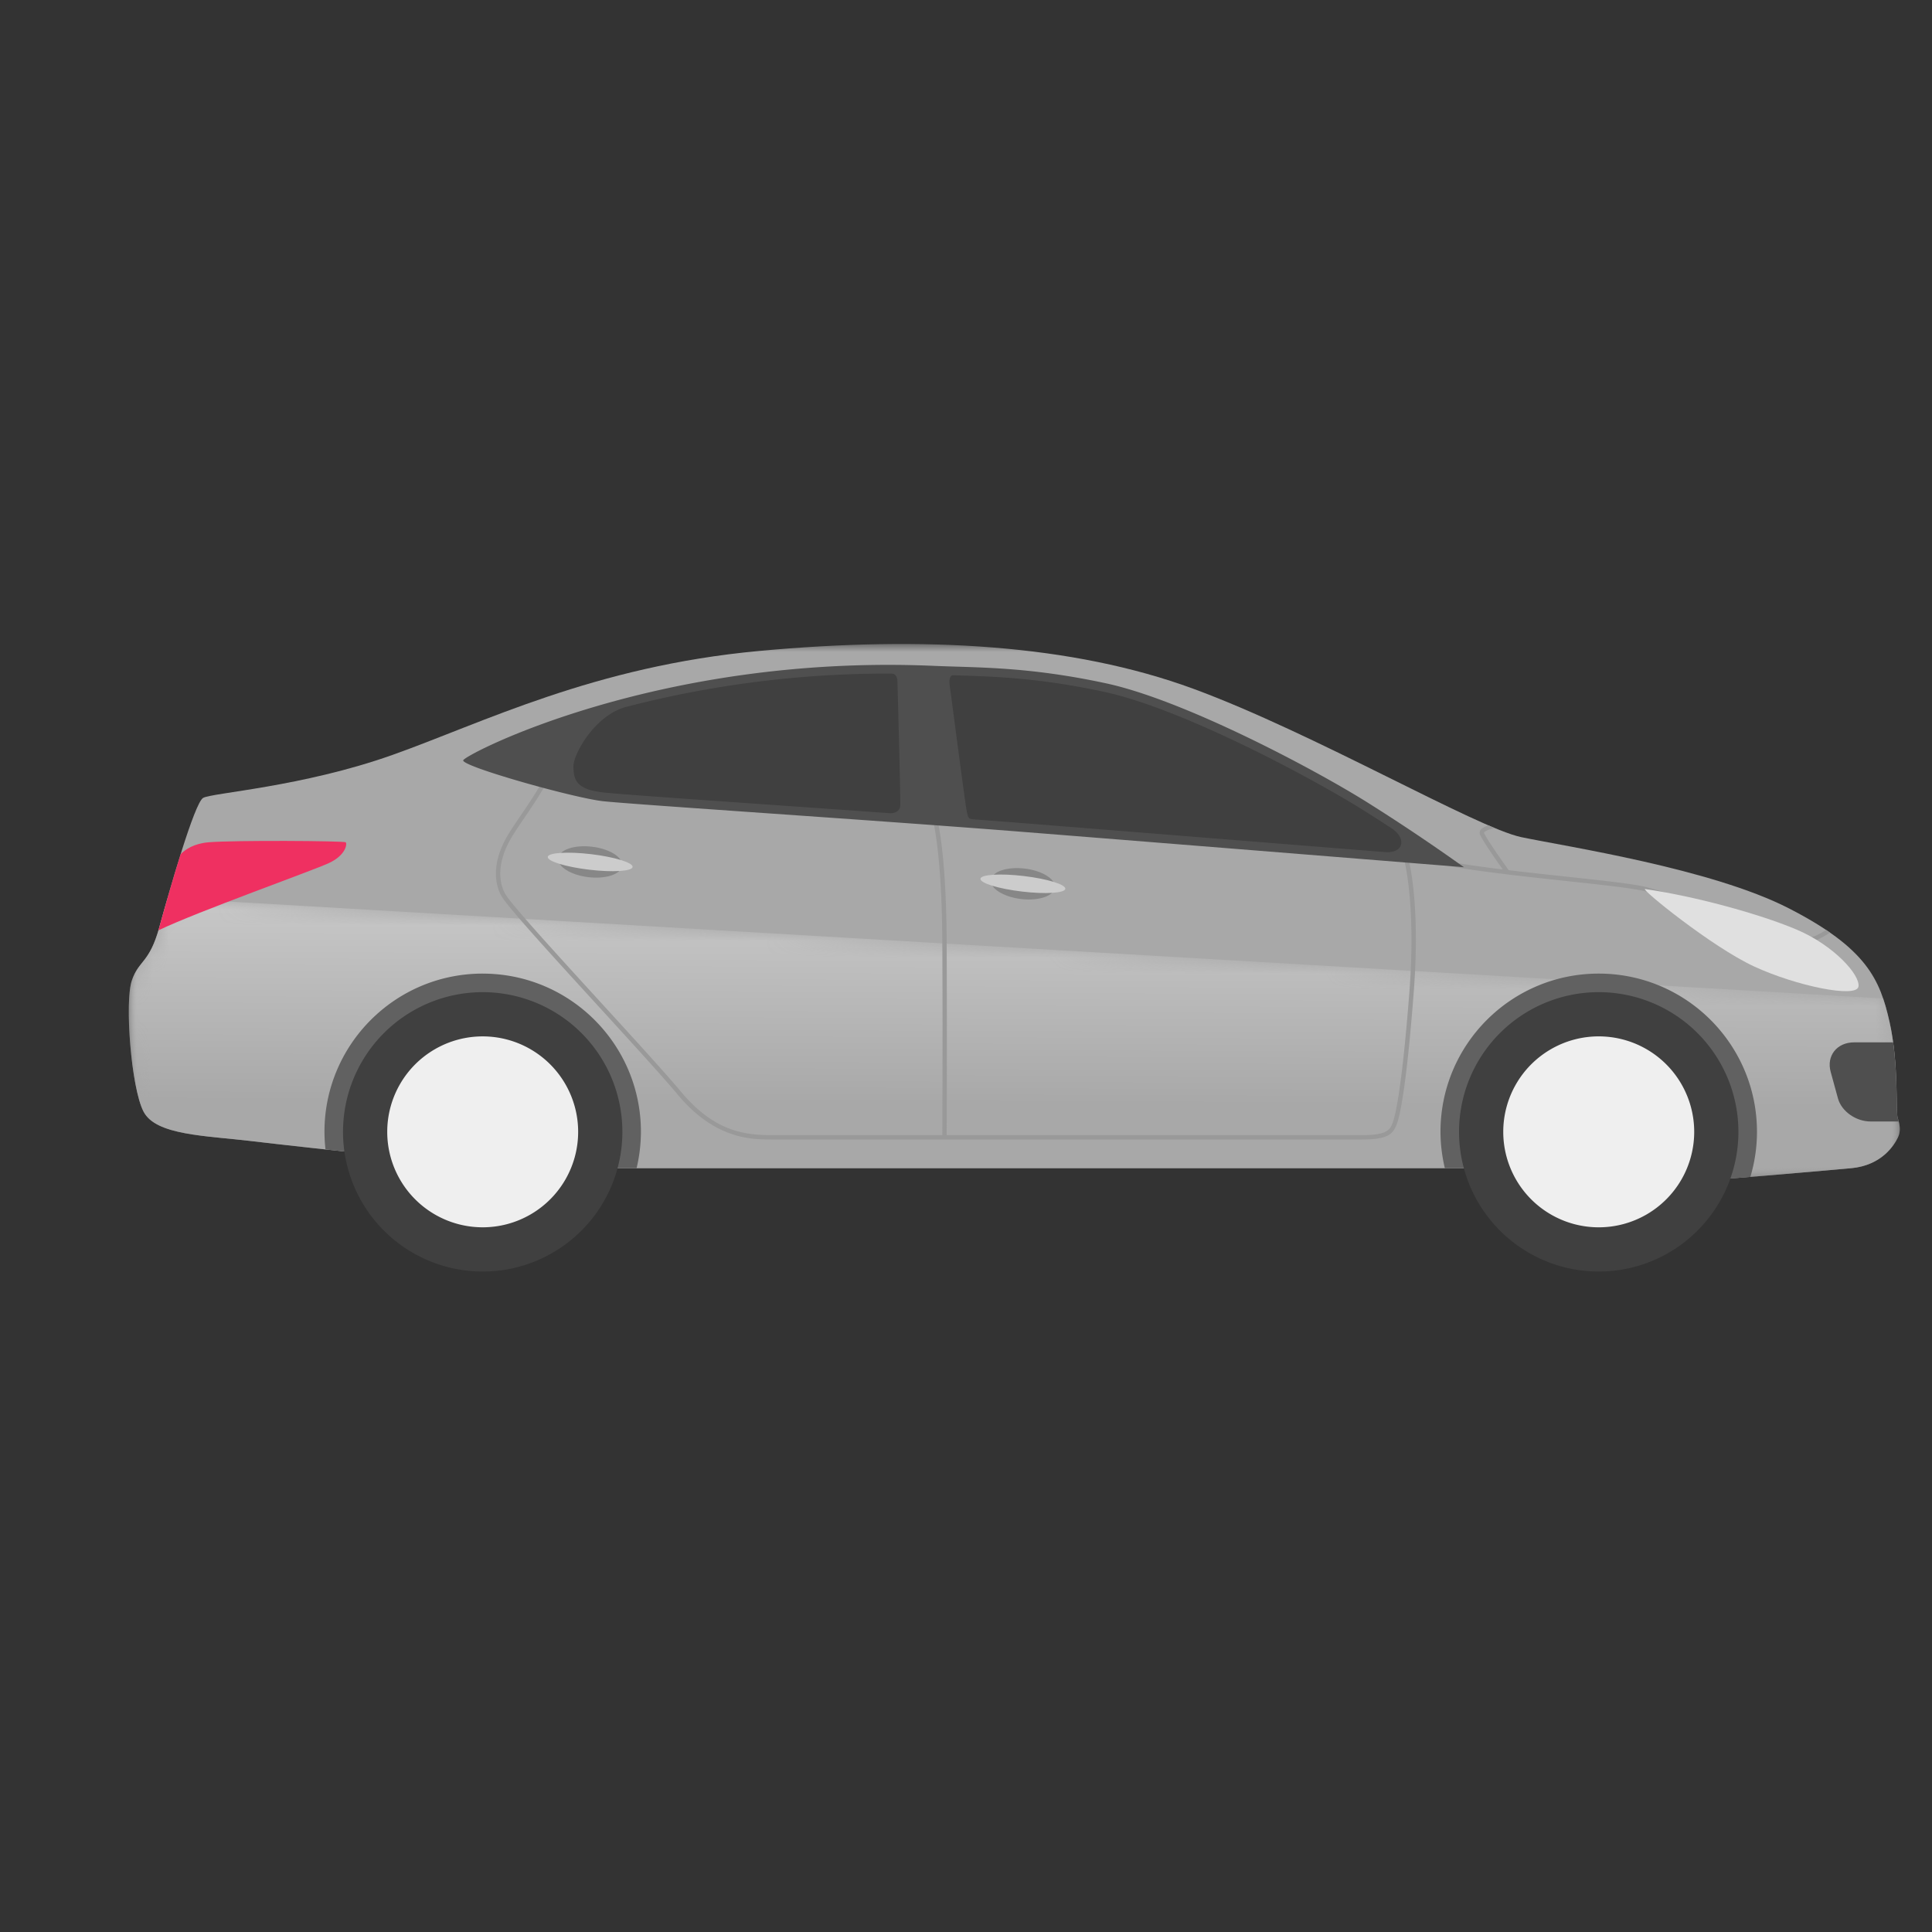 <svg xmlns="http://www.w3.org/2000/svg" xmlns:xlink="http://www.w3.org/1999/xlink" width="120" height="120"><rect width="100%" height="100%" fill="#333333" stroke="none"/><defs><path id="a" d="M0 .023h110v33.463H0z"/><path id="c" d="M1.034 7.04c-.159.467-.283.951-.398 1.461-.587 2.62-.372 5.569-.507 5.975a2.15 2.15 0 0 0-.129.652v.037a1.2 1.2 0 0 0 .129.532c.202.406.952 1.711 2.903 1.886 0 0 9.896.904 11.794.904 1.898 0 4.248-.904 6.145-.904h63.851c2.44 0 14.461-1.31 17.443-1.672 2.983-.361 6.055-.361 6.823-1.852.542-1.051.904-4.01.912-6.124v-.142c-.003-.822-.063-1.502-.189-1.868-.452-1.311-1.085-1.039-1.717-3.344-.133-.483-.306-1.104-.501-1.783L1.034 7.04z"/><linearGradient id="d" x1="48.768%" x2="50.329%" y1="5.455%" y2="72.383%"><stop offset="0%" stop-color="#C6C6C6"/><stop offset="100%" stop-color="#A8A8A8"/></linearGradient></defs><g fill="none" fill-rule="evenodd"><g transform="matrix(-1 0 0 1 118 39.977)"><mask id="b" fill="#fff"><use xlink:href="#a"/></mask><path fill="#A8A8A8" d="M3.032 32.583s9.896.903 11.794.903c1.898 0 4.248-.903 6.145-.903h63.852c2.439 0 14.46-1.31 17.442-1.672 2.983-.36 6.055-.36 6.824-1.852.768-1.492 1.174-6.824.722-8.134-.451-1.31-1.084-1.04-1.716-3.344-.633-2.305-2.17-7.683-2.711-7.999-.543-.316-6.146-.677-11.75-2.666C88.03 4.928 81.117 1.403 70.86.456 60.6-.495 51.383.046 43.882 2.803c-7.501 2.757-17.58 8.631-20.38 9.218-2.802.588-11.794 1.943-16.63 4.43C2.039 18.935 1.225 20.878.638 23.5.05 26.121.264 29.07.129 29.476c-.136.407-.204.814 0 1.22.203.407.952 1.712 2.903 1.887" mask="url(#b)"/></g><g transform="matrix(-1 0 0 1 118 54.977)"><mask id="e" fill="#fff"><use xlink:href="#c"/></mask><path fill="url(#d)" d="M1.034 7.04c-.159.467-.283.951-.398 1.461-.587 2.62-.372 5.569-.507 5.975a2.15 2.15 0 0 0-.129.652v.037a1.2 1.2 0 0 0 .129.532c.202.406.952 1.711 2.903 1.886 0 0 9.896.904 11.794.904 1.898 0 4.248-.904 6.145-.904h63.851c2.44 0 14.461-1.31 17.443-1.672 2.983-.361 6.055-.361 6.823-1.852.542-1.051.904-4.01.912-6.124v-.142c-.003-.822-.063-1.502-.189-1.868-.452-1.311-1.085-1.039-1.717-3.344-.133-.483-.306-1.104-.501-1.783L1.034 7.04z" mask="url(#e)"/></g><path fill="#999" d="M31.57 51.828c.266-.435.54-.836.83-1.262.522-.768 1.062-1.561 1.606-2.627l.241.124c-.55 1.08-1.096 1.88-1.623 2.656-.288.422-.56.82-.822 1.25-.786 1.285-.944 2.57-.437 3.526.328.616 3.228 3.789 6.032 6.856 2.046 2.238 3.977 4.35 4.9 5.457 2.073 2.489 3.99 2.697 5.623 2.697h10.608c.005-.886.031-6.113 0-12.031-.033-6.415-.762-8.234-.769-8.251l.25-.105c.031.072.757 1.86.79 8.355.031 5.915.005 11.14 0 12.032h25.825c1.57 0 1.71-.353 1.874-.762.121-.305.556-1.79 1.041-8.128.433-5.662-.359-8.363-.367-8.39l-.053-.174h.182c.023 0 .572.003 1.76.275 1.102.252 2.632.475 4.28.678-.43-.606-1.313-1.867-1.423-2.198a.278.278 0 0 1 .031-.24c.076-.121.266-.221.491-.303l.385.162c-.384.104-.639.219-.65.295.1.3 1.078 1.697 1.531 2.328 1.181.142 2.41.275 3.577.4 2.222.24 4.141.447 4.93.64.932.229 3.425 1.06 5.626 1.793 2.061.687 4.008 1.335 4.322 1.376.326.042.841-.225 1.261-.496.083.056.158.11.238.167-.444.296-1.086.655-1.534.598-.34-.044-2.209-.667-4.373-1.388-2.195-.731-4.683-1.56-5.605-1.787-.77-.188-2.68-.394-4.893-.632-1.202-.13-2.467-.266-3.68-.413l-.01.008a.035.035 0 0 1-.01-.011c-1.75-.212-3.387-.446-4.555-.713a11.003 11.003 0 0 0-1.519-.258c.172.699.707 3.355.328 8.304-.474 6.2-.899 7.806-1.06 8.208-.225.563-.494.932-2.125.932H47.92c-1.224 0-3.503 0-5.832-2.794-.918-1.102-2.848-3.213-4.89-5.447-2.817-3.081-5.729-6.266-6.072-6.913-.554-1.043-.392-2.425.444-3.794"/><path fill="#616161" d="M29.981 60.473c5.428 0 9.828 4.4 9.828 9.829a9.9 9.9 0 0 1-.27 2.259h-6.362c-1.724 0-8.238-.655-12.96-1.167a10.085 10.085 0 0 1-.064-1.092c0-5.43 4.4-9.83 9.828-9.83M97.029 72.56h-7.286a9.838 9.838 0 0 1-.272-2.258c0-5.43 4.4-9.83 9.829-9.83 5.428 0 9.829 4.4 9.829 9.83a9.79 9.79 0 0 1-.411 2.798c-2.38.194-4.718.364-5.544.364-1.898 0-4.248-.903-6.145-.903"/><path fill="#404040" d="M90.624 70.301a8.676 8.676 0 0 0 8.676 8.676 8.676 8.676 0 1 0-8.676-8.676"/><path fill="#EFEFEF" d="M93.37 70.301a5.929 5.929 0 1 0 11.86 0 5.93 5.93 0 1 0-11.86 0"/><path fill="#404040" d="M21.305 70.301a8.676 8.676 0 0 0 8.676 8.676 8.676 8.676 0 0 0 8.676-8.676 8.676 8.676 0 0 0-8.676-8.676 8.676 8.676 0 0 0-8.676 8.676"/><path fill="#EFEFEF" d="M24.052 70.301a5.929 5.929 0 1 0 11.858 0 5.929 5.929 0 1 0-11.858 0"/><path fill="#4F4F4F" d="M58.02 41.358c2.68.117 5.795.034 10.676 1.084 4.88 1.051 12.912 5.322 16.166 7.355a123.063 123.063 0 0 1 6.066 4.067s-17.69-1.423-27.079-2.169c-9.388-.746-24.57-1.729-26.4-1.932-1.83-.203-8.813-2.169-8.677-2.542.135-.372 12.133-6.609 29.248-5.863"/><path fill="#404040" d="M60.448 50.89c-.337-.027-.31-.144-.395-.466-.084-.322-1.005-7.462-1.057-7.778-.052-.317-.04-.712.21-.704l.163.005c2.43.074 5.184.158 9.213 1.025 4.95 1.066 13.055 5.45 15.992 7.285.638.398 1.26.798 1.848 1.182.98.642.755 1.58-.408 1.486-5.941-.477-15.872-1.274-22.122-1.77a796.678 796.678 0 0 0-3.444-.266"/><path fill="#E0E0E0" d="M102.18 55.22c3.05.44 7.05 1.525 9.388 2.508 2.338.983 4 2.846 3.863 3.558-.135.712-3.83-.034-6.473-1.254s-7.11-4.86-6.778-4.812"/><path fill="#404040" d="M35.618 47.58c0-.709 1.26-3.078 3.2-3.654a64.675 64.675 0 0 1 16.36-2.088c.077 0 .154.002.23.003.214.007.319.232.33.41.01.181.198 7.258.18 7.766-.016.51-.61.495-.61.495-2.765-.199-5.557-.394-8.056-.569-4.96-.348-8.875-.622-9.744-.719a8.866 8.866 0 0 1-.628-.099c-1.147-.253-1.262-.832-1.262-1.545"/><path fill="#EF3061" d="M9.906 57.558c.302-1.098.808-2.89 1.314-4.503.29-.294.819-.66 1.736-.739 1.582-.135 8.428-.09 8.518 0 .09.091.023.791-1.04 1.288-1.005.471-8.154 3.01-10.594 4.18.022-.076.044-.145.066-.226"/><path fill="#4F4F4F" d="M116.183 69.657c-.896 0-1.798-.619-2.023-1.428l-.452-1.65c-.275-.983.371-1.836 1.451-1.836h2.427c.303 2.23.172 4.37.285 4.71.023.068.04.136.058.204h-1.746z"/><path fill="#878787" d="M61.547 54.658c-.062.522.777 1.05 1.874 1.182 1.096.13 2.035-.188 2.097-.711.062-.522-.777-1.051-1.873-1.181-1.098-.13-2.036.188-2.098.71"/><path fill="#CCC" d="M60.897 54.58c-.032.268 1.123.624 2.58.796 1.455.173 2.66.097 2.692-.17.031-.266-1.124-.622-2.579-.794-1.457-.173-2.663-.097-2.694.169"/><path fill="#878787" d="M34.671 53.3c-.062.523.777 1.052 1.874 1.182 1.096.13 2.035-.187 2.097-.71.062-.522-.777-1.051-1.873-1.181-1.097-.13-2.036.188-2.098.71"/><path fill="#CCC" d="M34.021 53.224c-.032.267 1.123.623 2.579.795 1.456.173 2.662.097 2.693-.17.032-.266-1.123-.622-2.579-.795-1.456-.172-2.662-.096-2.693.17"/></g></svg>
